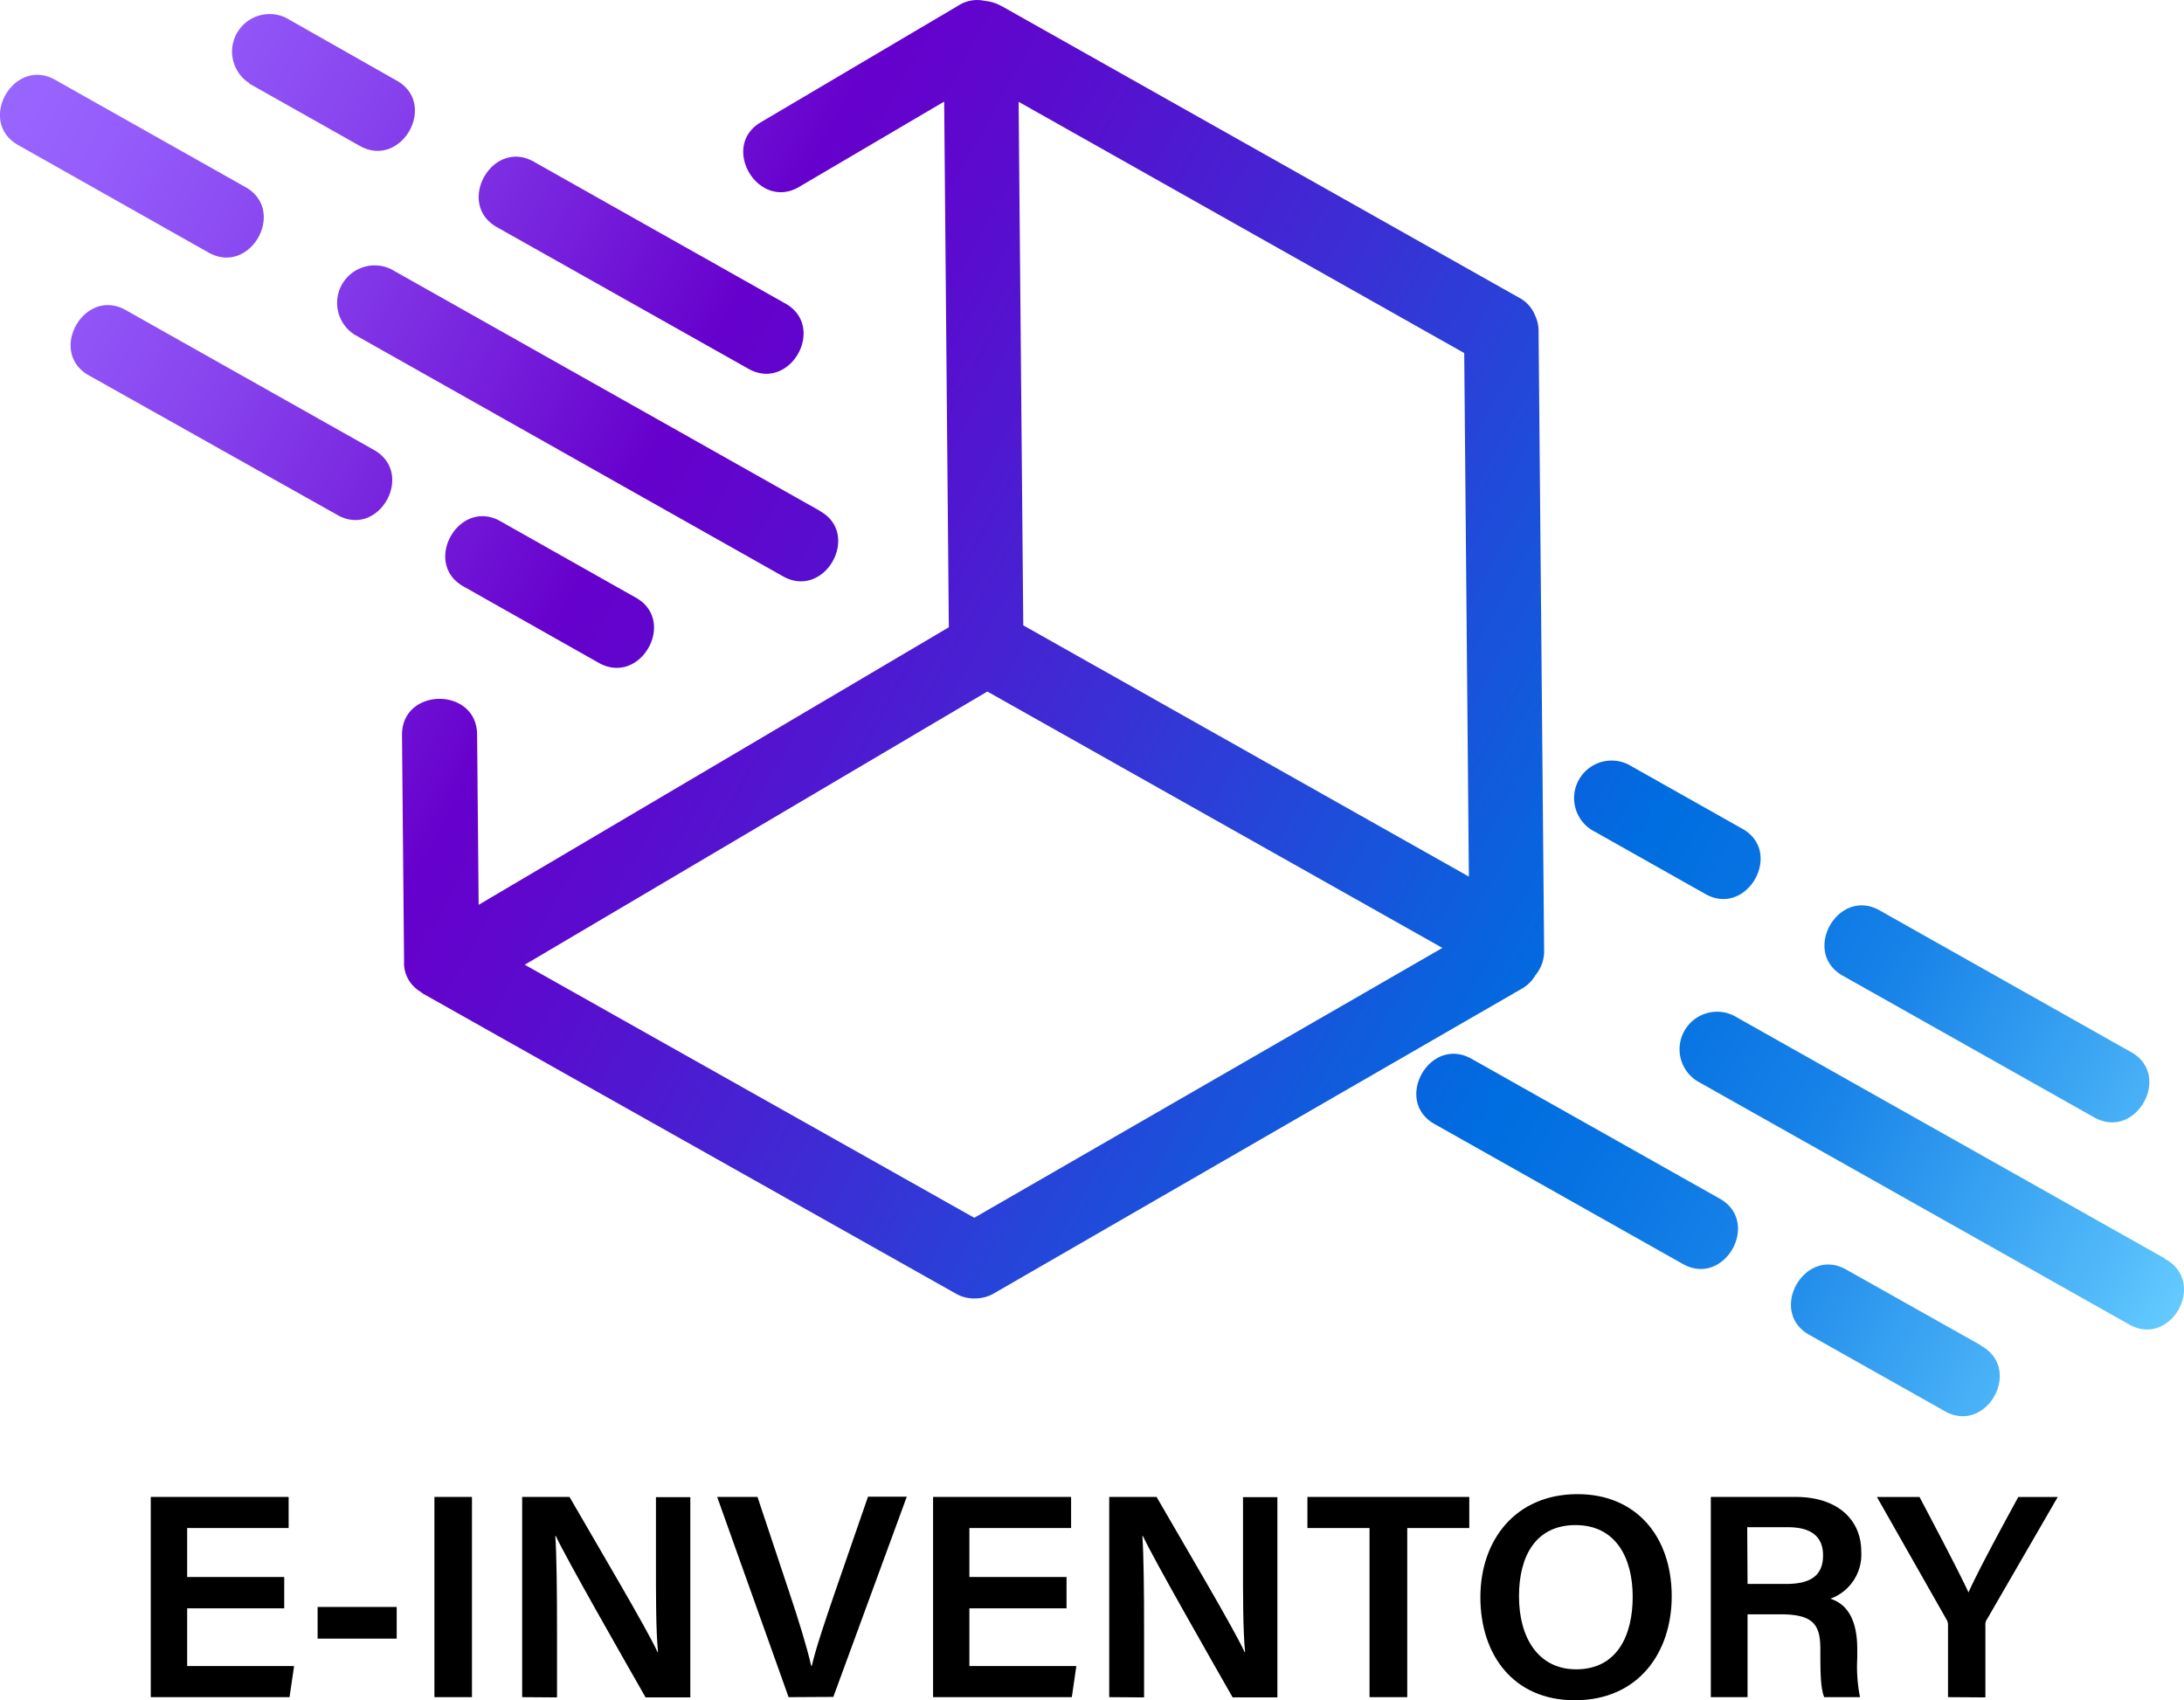 <svg id="Layer_2" data-name="Layer 2" xmlns="http://www.w3.org/2000/svg" xmlns:xlink="http://www.w3.org/1999/xlink" viewBox="0 0 267.56 208.28"><defs><style>.cls-1{fill:url(#linear-gradient);}</style><linearGradient id="linear-gradient" x1="8.56" y1="51.77" x2="277.23" y2="200.84" gradientUnits="userSpaceOnUse"><stop offset="0" stop-color="#96f"/><stop offset="0.05" stop-color="#955dfb"/><stop offset="0.13" stop-color="#8845ee"/><stop offset="0.23" stop-color="#751edb"/><stop offset="0.3" stop-color="#60c"/><stop offset="0.37" stop-color="#5a0cce"/><stop offset="0.5" stop-color="#3c2dd4"/><stop offset="0.68" stop-color="#0a62de"/><stop offset="0.72" stop-color="#006de0"/><stop offset="0.76" stop-color="#0672e2"/><stop offset="0.83" stop-color="#1681e7"/><stop offset="0.89" stop-color="#309aef"/><stop offset="0.97" stop-color="#54bcfa"/><stop offset="1" stop-color="#6cf"/></linearGradient></defs><path class="cls-1" d="M216,194.24l-30.27-17.06c-5.23-2.84-.65-11,4.52-8l30.26,17.05C225.76,189.07,221.17,197.25,216,194.24Zm36.58,10L236.15,195c-5.16-3-9.76,5.16-4.52,8l16.44,9.26C253.23,215.31,257.83,207.14,252.59,204.29Zm22.57-10.62-52.42-29.53a4.6,4.6,0,1,0-4.52,8l52.42,29.53C275.81,204.71,280.39,196.52,275.16,193.67Zm-69.86-52.3,13.48,7.6c5.16,3,9.76-5.17,4.52-8l-13.48-7.6a4.6,4.6,0,1,0-4.52,8ZM235.73,159l30.67,17.28c5.16,3,9.75-5.17,4.51-8L240.25,151C235.09,148,230.5,156.15,235.73,159Zm-39.39,1.56L131.65,197.9a4.62,4.62,0,0,1-2.37.6H129a4.56,4.56,0,0,1-2.1-.65L61.78,161.19c-.13-.08-.25-.18-.37-.27a4.11,4.11,0,0,1-2-3.75l-.25-27.59c-.14-6,9.24-6.06,9.2-.08l.19,20.78,57.6-34-.57-64.4L107.89,62.28c-5.09,3.11-9.88-5-4.69-7.92l24.09-14.23a4.26,4.26,0,0,1,3.28-.59,5,5,0,0,1,2,.62l.17.08L196,75.89a4.26,4.26,0,0,1,2,2.25,4.52,4.52,0,0,1,.4,2l.68,75.81a4.56,4.56,0,0,1-1.05,2.93A4.51,4.51,0,0,1,196.34,160.56Zm-9.72-5-55.75-31.41L74.2,157.62l55.07,31Zm3.24-8.74-.57-64.14L134.7,51.9l.57,64.14ZM55.65,94.51,25.39,77.46c-5.16-3-9.75,5.17-4.52,8l30.27,17C56.3,105.54,60.89,97.36,55.65,94.51Zm15.63,8.81c-5.16-3-9.75,5.16-4.51,8L83.2,120.6c5.16,3,9.76-5.17,4.52-8Zm39-1.35L57.87,72.43a4.6,4.6,0,0,0-4.52,8L105.77,110C110.94,113,115.52,104.81,110.29,102ZM39.91,62.31,16.74,49.25c-5.16-3-9.76,5.17-4.52,8L35.39,70.33C40.56,73.34,45.15,65.16,39.91,62.31Zm.52-12.65,13.48,7.6c5.16,3,9.76-5.17,4.52-8L45,41.64a4.6,4.6,0,0,0-4.52,8ZM70.86,67.3l30.67,17.27c5.16,3,9.75-5.16,4.52-8L75.38,59.28C70.22,56.27,65.63,64.45,70.86,67.3Z" transform="translate(-9.91 -39.43)"/><path d="M44.73,236.47H32.84v7.07h13.1l-.56,3.81h-17V222.82H45.27v3.81H32.84v6H44.73Z" transform="translate(-9.91 -39.43)"/><path d="M58.51,236.3v3.88H48.82V236.3Z" transform="translate(-9.91 -39.43)"/><path d="M67.73,222.82v24.53h-4.6V222.82Z" transform="translate(-9.91 -39.43)"/><path d="M73.88,247.35V222.82h5.8c3.22,5.59,9.57,16.3,10.78,19h.06c-.26-2.76-.25-6.89-.25-10.91v-8.06h4.21v24.53H89c-2.85-5-9.71-17-11-19.78h-.06c.17,2.37.21,7.11.21,11.51v8.27Z" transform="translate(-9.91 -39.43)"/><path d="M106.52,247.35l-8.75-24.53h4.94l3.88,11.64c1.16,3.49,2.15,6.64,2.7,9.06h.07c.51-2.19,1.62-5.46,2.83-9l4.06-11.73H121l-9,24.53Z" transform="translate(-9.91 -39.43)"/><path d="M140.57,236.47h-11.9v7.07h13.1l-.55,3.81h-17V222.82h16.91v3.81H128.67v6h11.9Z" transform="translate(-9.91 -39.43)"/><path d="M145.8,247.35V222.82h5.8c3.22,5.59,9.57,16.3,10.78,19h.06c-.26-2.76-.25-6.89-.25-10.91v-8.06h4.21v24.53h-5.48c-2.85-5-9.71-17-11-19.78h-.06c.17,2.37.21,7.11.21,11.51v8.27Z" transform="translate(-9.91 -39.43)"/><path d="M177.69,226.63h-7.61v-3.81h19.83v3.81h-7.6v20.72h-4.62Z" transform="translate(-9.91 -39.43)"/><path d="M214.71,235c0,6.8-4,12.73-11.88,12.73-7.53,0-11.56-5.59-11.56-12.62s4.33-12.63,11.89-12.63C210.24,222.46,214.71,227.55,214.71,235ZM196,235c0,5,2.32,8.94,7,8.94,5.06,0,6.93-4.21,6.93-8.88,0-4.86-2.13-8.79-7-8.79S196,230.05,196,235Z" transform="translate(-9.91 -39.43)"/><path d="M224,237.2v10.15H219.5V222.82h10.37c5.25,0,8.06,2.87,8.06,6.68a5.75,5.75,0,0,1-3.78,5.79c1.49.48,3.29,1.82,3.29,6.17v1.15a18.76,18.76,0,0,0,.34,4.74h-4.39c-.43-1.06-.47-2.92-.47-5.42v-.42c0-3-.79-4.31-4.9-4.31Zm0-3.72h4.75c3.2,0,4.5-1.21,4.5-3.5s-1.44-3.45-4.29-3.45h-5Z" transform="translate(-9.91 -39.43)"/><path d="M248.56,247.35v-8.78a1.3,1.3,0,0,0-.19-.74l-8.52-15h5.22c2,3.8,4.85,9.2,6,11.69,1.06-2.41,4.08-8,6.1-11.69H262l-8.68,15a1.09,1.09,0,0,0-.18.73v8.82Z" transform="translate(-9.91 -39.43)"/></svg>